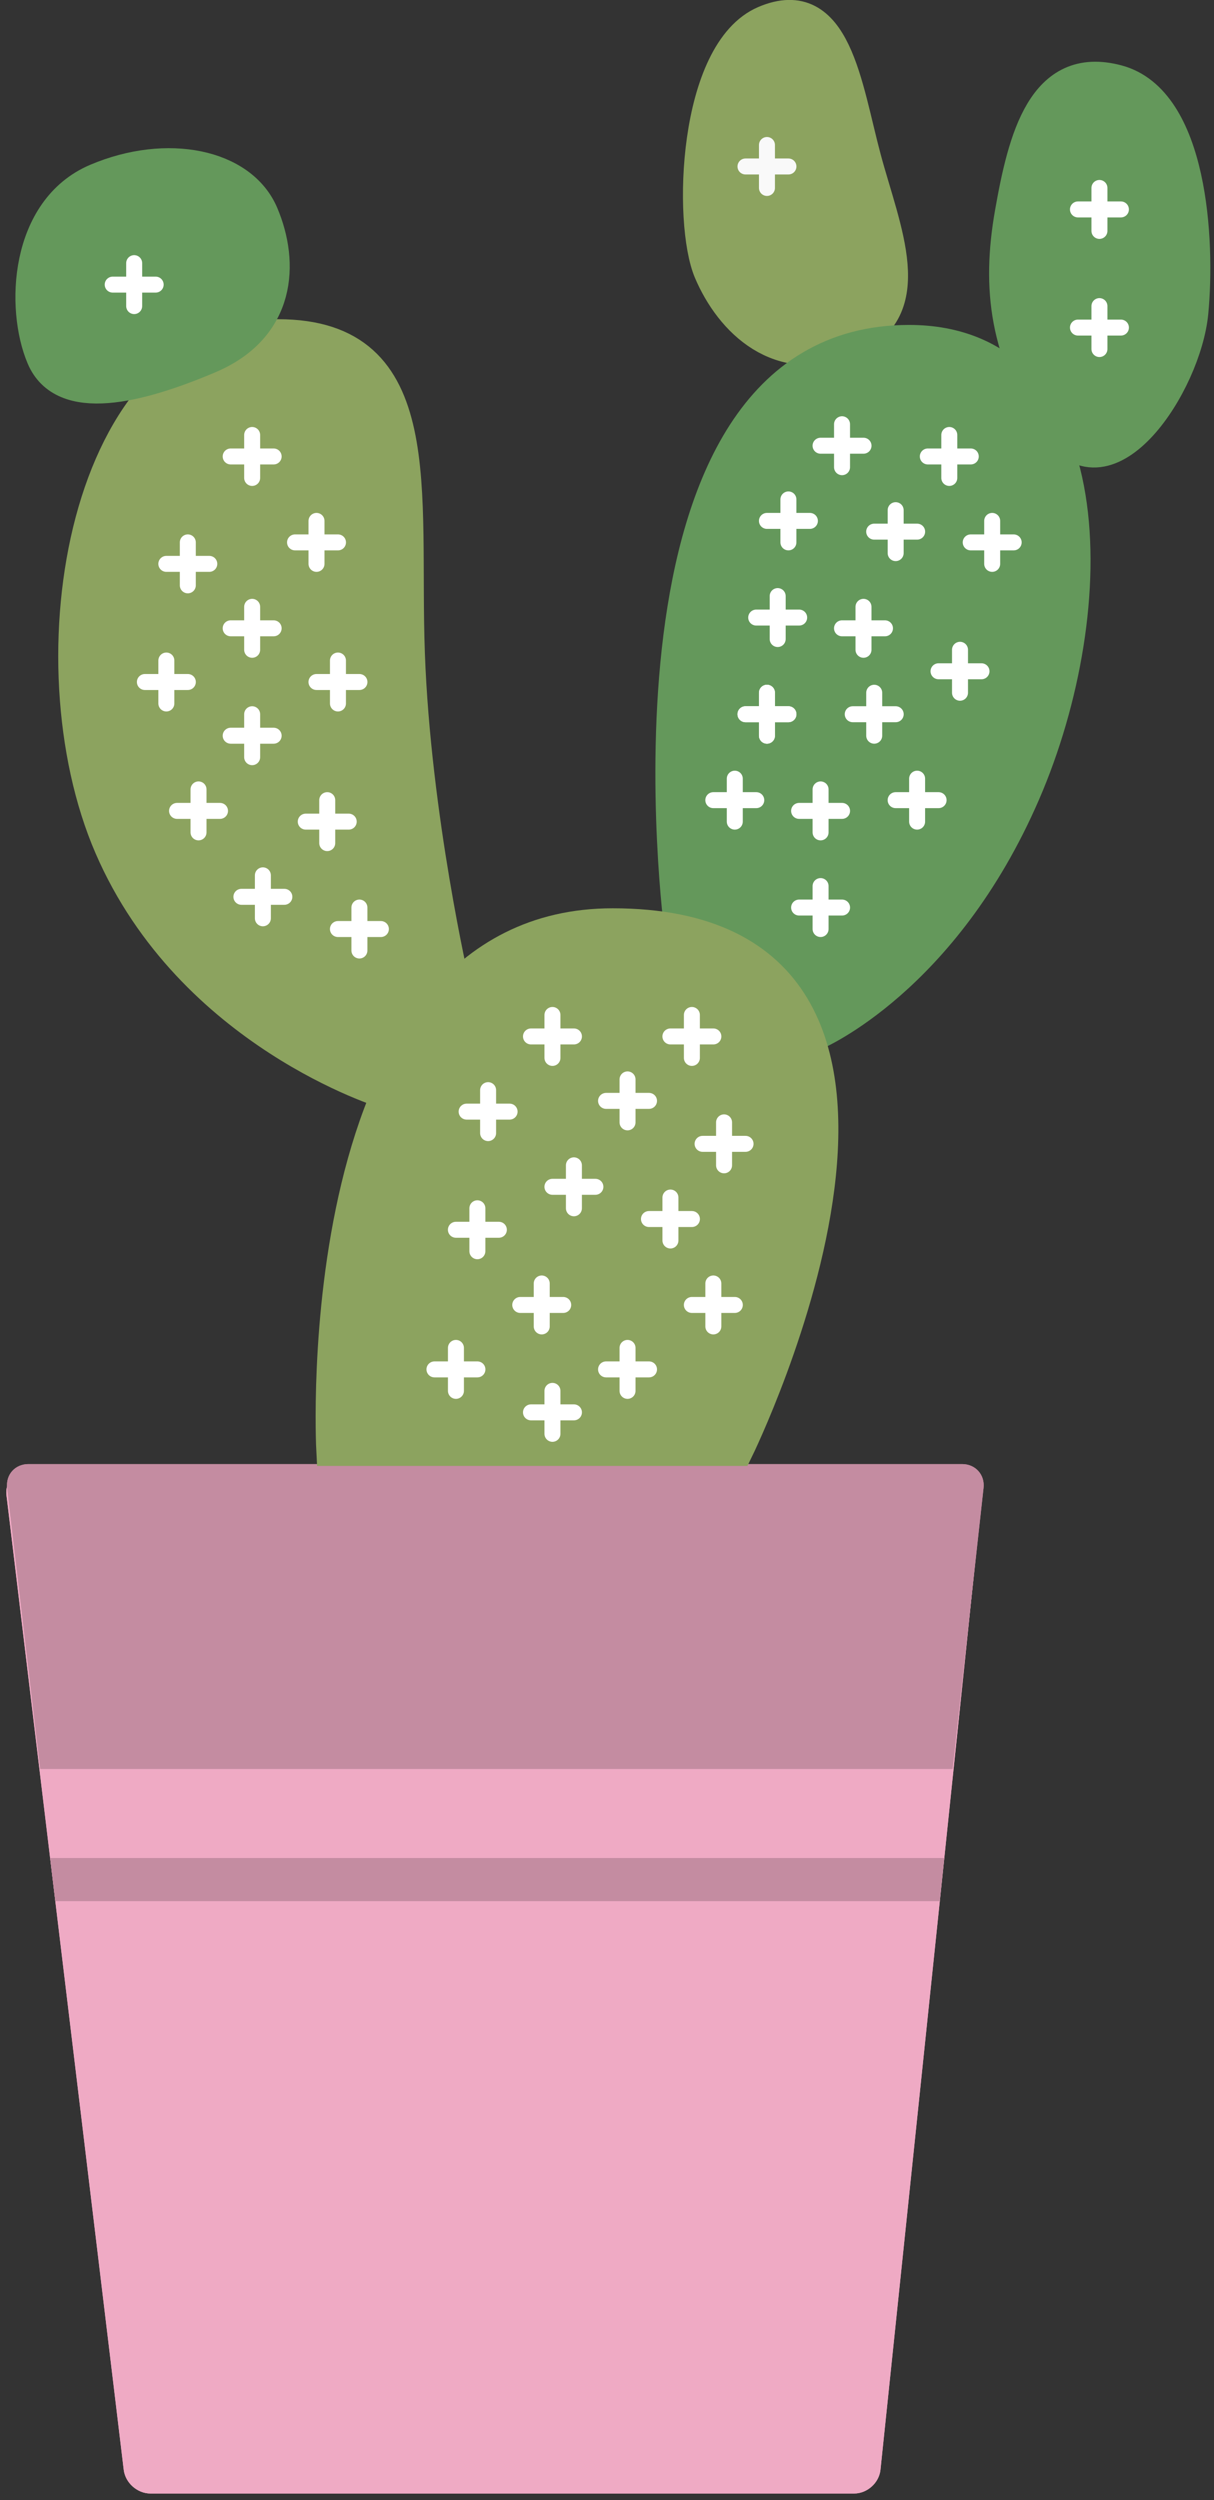 <?xml version="1.0" encoding="UTF-8"?>
<svg width="152px" height="313px" viewBox="0 0 152 313" version="1.1" xmlns="http://www.w3.org/2000/svg" xmlns:xlink="http://www.w3.org/1999/xlink">
    <rect x="0" y="0" width="152" height="313" fill="#333333" stroke="none"/>
    <!-- Generator: Sketch 43.2 (39069) - http://www.bohemiancoding.com/sketch -->
    <title>Group 3</title>
    <desc>Created with Sketch.</desc>
    <defs>
        <path d="M2.808,187.196 C2.611,185.553 3.788,184.221 5.456,184.221 L122.277,184.221 C123.937,184.221 125.144,185.55 124.972,187.196 L112.242,309.213 C112.07,310.856 110.583,312.188 108.934,312.188 L20.846,312.188 C19.191,312.188 17.689,310.859 17.491,309.213 L2.808,187.196 Z" id="path-1"></path>
        <path d="M2.895,186.281 C2.701,184.636 3.883,183.302 5.552,183.302 L122.468,183.302 C124.129,183.302 125.329,184.638 125.147,186.281 L121.265,221.463 L7.039,221.463 L2.895,186.281 Z" id="path-2"></path>
        <polygon id="path-3" points="8.281 232.63 120.21 232.63 119.65 238.008 8.929 238.008"></polygon>
    </defs>
    <g id="Page-1" stroke="none" stroke-width="1" fill="none" fill-rule="evenodd">
        <g id="Desktop-Landscape" transform="translate(-758, -315)">
            <g id="Group-3" transform="translate(756, 315)">
                <g id="Rectangle-4">
                    <use fill="#EFAAC4" fill-rule="evenodd" xlink:href="#path-1"></use>
                    <path stroke="#EFAAC4" stroke-width="4" d="M4.794,186.957 C4.739,186.503 4.989,186.221 5.456,186.221 L122.277,186.221 C122.754,186.221 123.031,186.527 122.983,186.988 L110.252,309.005 C110.188,309.626 109.562,310.188 108.934,310.188 L20.846,310.188 C20.202,310.188 19.553,309.613 19.476,308.974 L4.794,186.957 Z"></path>
                </g>
                <g id="Rectangle-5">
                    <use fill="#C48CA1" fill-rule="evenodd" xlink:href="#path-2"></use>
                    <path stroke="#C48CA1" stroke-width="1" d="M120.818,220.963 L7.483,220.963 L3.392,186.222 C3.233,184.872 4.185,183.802 5.552,183.802 L122.468,183.802 C123.831,183.802 124.799,184.879 124.65,186.226 L120.818,220.963 Z"></path>
                </g>
                <path d="M100.492,44.291 C110.133,44.291 109.798,33.412 111.096,24.137 C112.393,14.863 115.849,3.431 106.208,3.431 C96.566,3.431 87.633,22.874 87.633,29.558 C87.633,36.242 90.851,44.291 100.492,44.291 Z" id="Oval" stroke="#8CA35F" stroke-width="4" fill="#8CA35F" transform="translate(100.202, 23.861) rotate(-23) translate(-100.202, -23.861) "></path>
                <path d="M87.213,116.737 C87.213,116.737 77.253,42.682 115.817,42.682 C140.091,42.682 140.377,75.95 130.253,99.325 C120.129,122.7 104.104,129.477 104.104,129.477 C104.104,129.477 100.982,125.062 97.962,122.083 C94.942,119.103 87.213,116.737 87.213,116.737 Z" id="Path-6" stroke="#64985B" stroke-width="4" fill="#64985B"></path>
                <path d="M43.599,181.53 C43.599,181.53 40.148,115.717 78.711,115.717 C126.605,115.717 94.337,181.53 94.337,181.53 L43.599,181.53 Z" id="Path-6" stroke="#8CA35F" stroke-width="4" fill="#8CA35F"></path>
                <path d="M11.292,123.46 C11.292,123.46 16.194,102.33 16.937,81.844 C17.681,61.358 14.142,41.965 33.316,41.965 C57.591,41.965 64.455,82.673 54.331,106.049 C44.207,129.424 19.824,136.82 19.824,136.82 L11.292,123.46 Z" id="Path-6" stroke="#8CA35F" stroke-width="4" fill="#8CA35F" transform="translate(35.068, 89.393) scale(-1, 1) translate(-35.068, -89.393) "></path>
                <path d="M23.373,46.982 C33.014,46.982 36.513,39.732 36.513,33.049 C36.513,26.365 28.698,20.947 19.056,20.947 C9.415,20.947 4.132,32.12 4.132,38.804 C4.132,45.487 13.732,46.982 23.373,46.982 Z" id="Oval" stroke="#64985B" stroke-width="4" fill="#64985B" transform="translate(20.323, 33.964) rotate(-23) translate(-20.323, -33.964) "></path>
                <path d="M139.813,54.311 C148.454,47.026 151.479,39.225 152.308,29.815 C153.136,20.406 153.324,10.356 143.683,10.356 C134.042,10.356 128.622,27.056 127.127,35.94 C125.631,44.825 131.171,61.597 139.813,54.311 Z" id="Oval" stroke="#64985B" stroke-width="4" fill="#64985B" transform="translate(139.775, 33.227) scale(-1, 1) rotate(-15) translate(-139.775, -33.227) "></path>
                <g id="Group" transform="translate(55.057, 168.085)" stroke="#FFFFFF" stroke-width="2" stroke-linecap="round">
                    <path d="M4.029,0.672 L4.029,6.051" id="Line"></path>
                    <path d="M4.029,0.672 L4.029,6.051" id="Line" transform="translate(4.029, 3.362) rotate(90) translate(-4.029, -3.362) "></path>
                </g>
                <g id="Group" transform="translate(57.742, 150.604)" stroke="#FFFFFF" stroke-width="2" stroke-linecap="round">
                    <path d="M4.029,0.672 L4.029,6.051" id="Line"></path>
                    <path d="M4.029,0.672 L4.029,6.051" id="Line" transform="translate(4.029, 3.362) rotate(90) translate(-4.029, -3.362) "></path>
                </g>
                <g id="Group" transform="translate(65.799, 160.017)" stroke="#FFFFFF" stroke-width="2" stroke-linecap="round">
                    <path d="M4.029,0.672 L4.029,6.051" id="Line"></path>
                    <path d="M4.029,0.672 L4.029,6.051" id="Line" transform="translate(4.029, 3.362) rotate(90) translate(-4.029, -3.362) "></path>
                </g>
                <g id="Group" transform="translate(76.542, 168.085)" stroke="#FFFFFF" stroke-width="2" stroke-linecap="round">
                    <path d="M4.029,0.672 L4.029,6.051" id="Line"></path>
                    <path d="M4.029,0.672 L4.029,6.051" id="Line" transform="translate(4.029, 3.362) rotate(90) translate(-4.029, -3.362) "></path>
                </g>
                <g id="Group" transform="translate(67.142, 173.464)" stroke="#FFFFFF" stroke-width="2" stroke-linecap="round">
                    <path d="M4.029,0.672 L4.029,6.051" id="Line"></path>
                    <path d="M4.029,0.672 L4.029,6.051" id="Line" transform="translate(4.029, 3.362) rotate(90) translate(-4.029, -3.362) "></path>
                </g>
                <g id="Group" transform="translate(87.285, 160.017)" stroke="#FFFFFF" stroke-width="2" stroke-linecap="round">
                    <path d="M4.029,0.672 L4.029,6.051" id="Line"></path>
                    <path d="M4.029,0.672 L4.029,6.051" id="Line" transform="translate(4.029, 3.362) rotate(90) translate(-4.029, -3.362) "></path>
                </g>
                <g id="Group" transform="translate(81.914, 149.259)" stroke="#FFFFFF" stroke-width="2" stroke-linecap="round">
                    <path d="M4.029,0.672 L4.029,6.051" id="Line"></path>
                    <path d="M4.029,0.672 L4.029,6.051" id="Line" transform="translate(4.029, 3.362) rotate(90) translate(-4.029, -3.362) "></path>
                </g>
                <g id="Group" transform="translate(69.828, 145.225)" stroke="#FFFFFF" stroke-width="2" stroke-linecap="round">
                    <path d="M4.029,0.672 L4.029,6.051" id="Line"></path>
                    <path d="M4.029,0.672 L4.029,6.051" id="Line" transform="translate(4.029, 3.362) rotate(90) translate(-4.029, -3.362) "></path>
                </g>
                <g id="Group" transform="translate(76.542, 134.468)" stroke="#FFFFFF" stroke-width="2" stroke-linecap="round">
                    <path d="M4.029,0.672 L4.029,6.051" id="Line"></path>
                    <path d="M4.029,0.672 L4.029,6.051" id="Line" transform="translate(4.029, 3.362) rotate(90) translate(-4.029, -3.362) "></path>
                </g>
                <g id="Group" transform="translate(88.628, 139.847)" stroke="#FFFFFF" stroke-width="2" stroke-linecap="round">
                    <path d="M4.029,0.672 L4.029,6.051" id="Line"></path>
                    <path d="M4.029,0.672 L4.029,6.051" id="Line" transform="translate(4.029, 3.362) rotate(90) translate(-4.029, -3.362) "></path>
                </g>
                <g id="Group" transform="translate(59.085, 135.813)" stroke="#FFFFFF" stroke-width="2" stroke-linecap="round">
                    <path d="M4.029,0.672 L4.029,6.051" id="Line"></path>
                    <path d="M4.029,0.672 L4.029,6.051" id="Line" transform="translate(4.029, 3.362) rotate(90) translate(-4.029, -3.362) "></path>
                </g>
                <g id="Group" transform="translate(42.971, 112.953)" stroke="#FFFFFF" stroke-width="2" stroke-linecap="round">
                    <path d="M4.029,0.672 L4.029,6.051" id="Line"></path>
                    <path d="M4.029,0.672 L4.029,6.051" id="Line" transform="translate(4.029, 3.362) rotate(90) translate(-4.029, -3.362) "></path>
                </g>
                <g id="Group" transform="translate(30.885, 108.919)" stroke="#FFFFFF" stroke-width="2" stroke-linecap="round">
                    <path d="M4.029,0.672 L4.029,6.051" id="Line"></path>
                    <path d="M4.029,0.672 L4.029,6.051" id="Line" transform="translate(4.029, 3.362) rotate(90) translate(-4.029, -3.362) "></path>
                </g>
                <g id="Group" transform="translate(38.943, 99.506)" stroke="#FFFFFF" stroke-width="2" stroke-linecap="round">
                    <path d="M4.029,0.672 L4.029,6.051" id="Line"></path>
                    <path d="M4.029,0.672 L4.029,6.051" id="Line" transform="translate(4.029, 3.362) rotate(90) translate(-4.029, -3.362) "></path>
                </g>
                <g id="Group" transform="translate(22.828, 98.162)" stroke="#FFFFFF" stroke-width="2" stroke-linecap="round">
                    <path d="M4.029,0.672 L4.029,6.051" id="Line"></path>
                    <path d="M4.029,0.672 L4.029,6.051" id="Line" transform="translate(4.029, 3.362) rotate(90) translate(-4.029, -3.362) "></path>
                </g>
                <g id="Group" transform="translate(29.543, 88.749)" stroke="#FFFFFF" stroke-width="2" stroke-linecap="round">
                    <path d="M4.029,0.672 L4.029,6.051" id="Line"></path>
                    <path d="M4.029,0.672 L4.029,6.051" id="Line" transform="translate(4.029, 3.362) rotate(90) translate(-4.029, -3.362) "></path>
                </g>
                <g id="Group" transform="translate(40.285, 82.025)" stroke="#FFFFFF" stroke-width="2" stroke-linecap="round">
                    <path d="M4.029,0.672 L4.029,6.051" id="Line"></path>
                    <path d="M4.029,0.672 L4.029,6.051" id="Line" transform="translate(4.029, 3.362) rotate(90) translate(-4.029, -3.362) "></path>
                </g>
                <g id="Group" transform="translate(29.543, 75.302)" stroke="#FFFFFF" stroke-width="2" stroke-linecap="round">
                    <path d="M4.029,0.672 L4.029,6.051" id="Line"></path>
                    <path d="M4.029,0.672 L4.029,6.051" id="Line" transform="translate(4.029, 3.362) rotate(90) translate(-4.029, -3.362) "></path>
                </g>
                <g id="Group" transform="translate(18.8, 82.025)" stroke="#FFFFFF" stroke-width="2" stroke-linecap="round">
                    <path d="M4.029,0.672 L4.029,6.051" id="Line"></path>
                    <path d="M4.029,0.672 L4.029,6.051" id="Line" transform="translate(4.029, 3.362) rotate(90) translate(-4.029, -3.362) "></path>
                </g>
                <g id="Group" transform="translate(21.486, 67.234)" stroke="#FFFFFF" stroke-width="2" stroke-linecap="round">
                    <path d="M4.029,0.672 L4.029,6.051" id="Line"></path>
                    <path d="M4.029,0.672 L4.029,6.051" id="Line" transform="translate(4.029, 3.362) rotate(90) translate(-4.029, -3.362) "></path>
                </g>
                <g id="Group" transform="translate(37.6, 64.545)" stroke="#FFFFFF" stroke-width="2" stroke-linecap="round">
                    <path d="M4.029,0.672 L4.029,6.051" id="Line"></path>
                    <path d="M4.029,0.672 L4.029,6.051" id="Line" transform="translate(4.029, 3.362) rotate(90) translate(-4.029, -3.362) "></path>
                </g>
                <g id="Group" transform="translate(29.543, 53.787)" stroke="#FFFFFF" stroke-width="2" stroke-linecap="round">
                    <path d="M4.029,0.672 L4.029,6.051" id="Line"></path>
                    <path d="M4.029,0.672 L4.029,6.051" id="Line" transform="translate(4.029, 3.362) rotate(90) translate(-4.029, -3.362) "></path>
                </g>
                <g id="Group-4" transform="translate(14.771, 32.272)" stroke="#FFFFFF" stroke-width="2" stroke-linecap="round">
                    <path d="M4.029,0.672 L4.029,6.051" id="Line"></path>
                    <path d="M4.029,0.672 L4.029,6.051" id="Line" transform="translate(4.029, 3.362) rotate(90) translate(-4.029, -3.362) "></path>
                </g>
                <g id="Group" transform="translate(67.142, 126.4)" stroke="#FFFFFF" stroke-width="2" stroke-linecap="round">
                    <path d="M4.029,0.672 L4.029,6.051" id="Line"></path>
                    <path d="M4.029,0.672 L4.029,6.051" id="Line" transform="translate(4.029, 3.362) rotate(90) translate(-4.029, -3.362) "></path>
                </g>
                <g id="Group" transform="translate(84.599, 126.4)" stroke="#FFFFFF" stroke-width="2" stroke-linecap="round">
                    <path d="M4.029,0.672 L4.029,6.051" id="Line"></path>
                    <path d="M4.029,0.672 L4.029,6.051" id="Line" transform="translate(4.029, 3.362) rotate(90) translate(-4.029, -3.362) "></path>
                </g>
                <g id="Group" transform="translate(100.713, 110.264)" stroke="#FFFFFF" stroke-width="2" stroke-linecap="round">
                    <path d="M4.029,0.672 L4.029,6.051" id="Line"></path>
                    <path d="M4.029,0.672 L4.029,6.051" id="Line" transform="translate(4.029, 3.362) rotate(90) translate(-4.029, -3.362) "></path>
                </g>
                <g id="Group" transform="translate(100.713, 98.162)" stroke="#FFFFFF" stroke-width="2" stroke-linecap="round">
                    <path d="M4.029,0.672 L4.029,6.051" id="Line"></path>
                    <path d="M4.029,0.672 L4.029,6.051" id="Line" transform="translate(4.029, 3.362) rotate(90) translate(-4.029, -3.362) "></path>
                </g>
                <g id="Group" transform="translate(112.799, 96.817)" stroke="#FFFFFF" stroke-width="2" stroke-linecap="round">
                    <path d="M4.029,0.672 L4.029,6.051" id="Line"></path>
                    <path d="M4.029,0.672 L4.029,6.051" id="Line" transform="translate(4.029, 3.362) rotate(90) translate(-4.029, -3.362) "></path>
                </g>
                <g id="Group" transform="translate(107.428, 86.059)" stroke="#FFFFFF" stroke-width="2" stroke-linecap="round">
                    <path d="M4.029,0.672 L4.029,6.051" id="Line"></path>
                    <path d="M4.029,0.672 L4.029,6.051" id="Line" transform="translate(4.029, 3.362) rotate(90) translate(-4.029, -3.362) "></path>
                </g>
                <g id="Group" transform="translate(89.971, 96.817)" stroke="#FFFFFF" stroke-width="2" stroke-linecap="round">
                    <path d="M4.029,0.672 L4.029,6.051" id="Line"></path>
                    <path d="M4.029,0.672 L4.029,6.051" id="Line" transform="translate(4.029, 3.362) rotate(90) translate(-4.029, -3.362) "></path>
                </g>
                <g id="Group" transform="translate(93.999, 86.059)" stroke="#FFFFFF" stroke-width="2" stroke-linecap="round">
                    <path d="M4.029,0.672 L4.029,6.051" id="Line"></path>
                    <path d="M4.029,0.672 L4.029,6.051" id="Line" transform="translate(4.029, 3.362) rotate(90) translate(-4.029, -3.362) "></path>
                </g>
                <g id="Group" transform="translate(95.342, 73.957)" stroke="#FFFFFF" stroke-width="2" stroke-linecap="round">
                    <path d="M4.029,0.672 L4.029,6.051" id="Line"></path>
                    <path d="M4.029,0.672 L4.029,6.051" id="Line" transform="translate(4.029, 3.362) rotate(90) translate(-4.029, -3.362) "></path>
                </g>
                <g id="Group" transform="translate(93.999, 86.059)" stroke="#FFFFFF" stroke-width="2" stroke-linecap="round">
                    <path d="M4.029,0.672 L4.029,6.051" id="Line"></path>
                    <path d="M4.029,0.672 L4.029,6.051" id="Line" transform="translate(4.029, 3.362) rotate(90) translate(-4.029, -3.362) "></path>
                </g>
                <g id="Group" transform="translate(106.085, 75.302)" stroke="#FFFFFF" stroke-width="2" stroke-linecap="round">
                    <path d="M4.029,0.672 L4.029,6.051" id="Line"></path>
                    <path d="M4.029,0.672 L4.029,6.051" id="Line" transform="translate(4.029, 3.362) rotate(90) translate(-4.029, -3.362) "></path>
                </g>
                <g id="Group" transform="translate(118.17, 80.681)" stroke="#FFFFFF" stroke-width="2" stroke-linecap="round">
                    <path d="M4.029,0.672 L4.029,6.051" id="Line"></path>
                    <path d="M4.029,0.672 L4.029,6.051" id="Line" transform="translate(4.029, 3.362) rotate(90) translate(-4.029, -3.362) "></path>
                </g>
                <g id="Group" transform="translate(122.199, 64.545)" stroke="#FFFFFF" stroke-width="2" stroke-linecap="round">
                    <path d="M4.029,0.672 L4.029,6.051" id="Line"></path>
                    <path d="M4.029,0.672 L4.029,6.051" id="Line" transform="translate(4.029, 3.362) rotate(90) translate(-4.029, -3.362) "></path>
                </g>
                <g id="Group" transform="translate(110.113, 63.2)" stroke="#FFFFFF" stroke-width="2" stroke-linecap="round">
                    <path d="M4.029,0.672 L4.029,6.051" id="Line"></path>
                    <path d="M4.029,0.672 L4.029,6.051" id="Line" transform="translate(4.029, 3.362) rotate(90) translate(-4.029, -3.362) "></path>
                </g>
                <g id="Group" transform="translate(96.685, 61.855)" stroke="#FFFFFF" stroke-width="2" stroke-linecap="round">
                    <path d="M4.029,0.672 L4.029,6.051" id="Line"></path>
                    <path d="M4.029,0.672 L4.029,6.051" id="Line" transform="translate(4.029, 3.362) rotate(90) translate(-4.029, -3.362) "></path>
                </g>
                <g id="Group" transform="translate(103.399, 52.442)" stroke="#FFFFFF" stroke-width="2" stroke-linecap="round">
                    <path d="M4.029,0.672 L4.029,6.051" id="Line"></path>
                    <path d="M4.029,0.672 L4.029,6.051" id="Line" transform="translate(4.029, 3.362) rotate(90) translate(-4.029, -3.362) "></path>
                </g>
                <g id="Group" transform="translate(116.828, 53.787)" stroke="#FFFFFF" stroke-width="2" stroke-linecap="round">
                    <path d="M4.029,0.672 L4.029,6.051" id="Line"></path>
                    <path d="M4.029,0.672 L4.029,6.051" id="Line" transform="translate(4.029, 3.362) rotate(90) translate(-4.029, -3.362) "></path>
                </g>
                <g id="Group" transform="translate(135.627, 37.651)" stroke="#FFFFFF" stroke-width="2" stroke-linecap="round">
                    <path d="M4.029,0.672 L4.029,6.051" id="Line"></path>
                    <path d="M4.029,0.672 L4.029,6.051" id="Line" transform="translate(4.029, 3.362) rotate(90) translate(-4.029, -3.362) "></path>
                </g>
                <path d="M139.656,23.532 L139.656,28.911" id="Line" stroke="#FFFFFF" stroke-width="2" stroke-linecap="round"></path>
                <path d="M139.656,23.532 L139.656,28.911" id="Line" stroke="#FFFFFF" stroke-width="2" stroke-linecap="round" transform="translate(139.656, 26.221) rotate(90) translate(-139.656, -26.221) "></path>
                <g id="Group" transform="translate(93.999, 17.481)" stroke="#F9F9F9" stroke-width="2" stroke-linecap="round">
                    <path d="M4.029,0.672 L4.029,6.051" id="Line"></path>
                    <path d="M4.029,0.672 L4.029,6.051" id="Line" transform="translate(4.029, 3.362) rotate(90) translate(-4.029, -3.362) "></path>
                </g>
                <g id="Rectangle-7">
                    <use fill="#C48CA1" fill-rule="evenodd" xlink:href="#path-3"></use>
                    <path stroke="#C48CA1" stroke-width="1" d="M8.845,233.13 L119.655,233.13 L119.2,237.508 L9.373,237.508 L8.845,233.13 Z"></path>
                </g>
            </g>
        </g>
    </g>
</svg>
